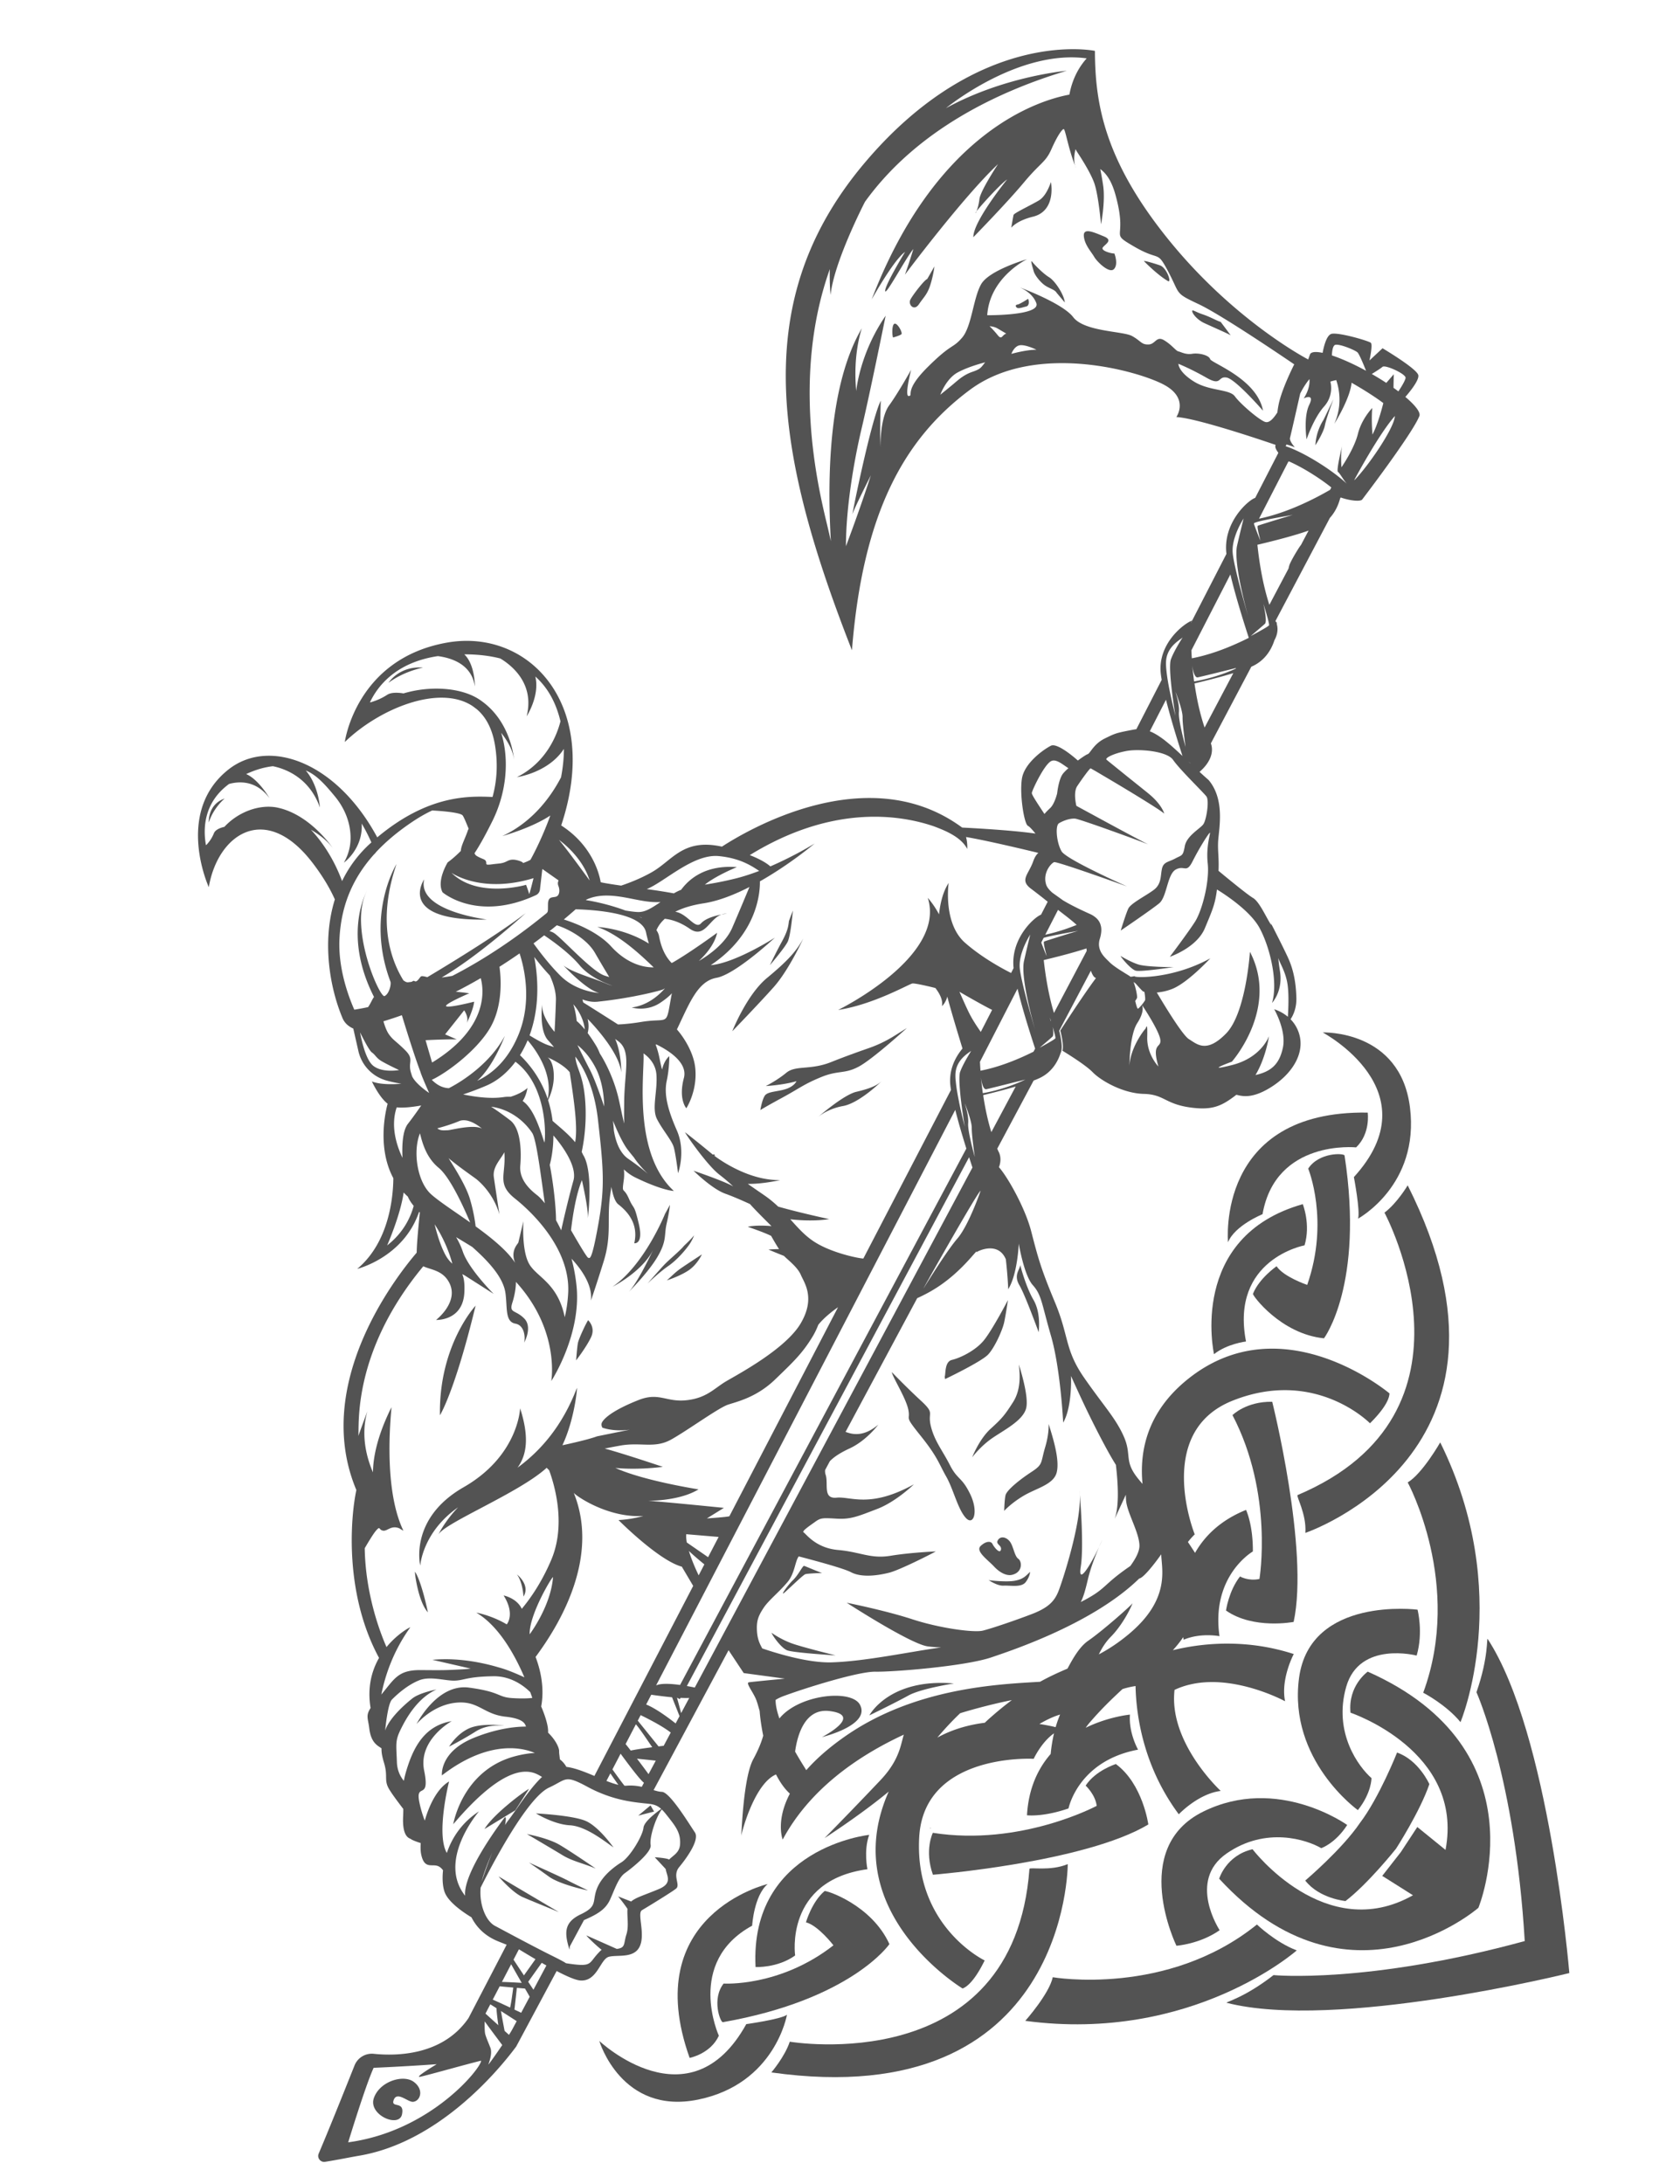 <svg width="773" height="1005" viewBox="0 0 773 1005" fill="none" xmlns="http://www.w3.org/2000/svg"><path d="M617.624 204.842c.039-.166.076-.335.122-.494 0 0-.046.181-.122.494ZM608.966 193.209s-3.418 4.837-3.721 11.654c0 0 3.738-5.78 4.37-9.149.634-3.368 3.95-12.066 3.95-12.066l-4.599 9.561ZM533.684 122.08c-3.205-1.075-7.882-2.442-7.248-1.834.634.608 6.198 6.281 10.93 9.064 1.917 1.127-.478-6.155-3.682-7.23ZM553.42 144.654c-3.574-1.193-5.044-2.554-4.845-1.34.2 1.214 2.408 3.878 5.502 5.328 3.094 1.45 11.724 5.193 12.156 5.656.433.463-4.58-6.192-4.58-6.192-1.675-.436-4.658-2.26-8.233-3.452ZM507.493 113.748c1.396-1.654 4.693-3.266.306-5.037s-9.409-4.15-9.1-.104c.309 4.045 3.444 7.268 4.743 9.547 1.3 2.279 7.037 7.924 9.151 5.617 2.113-2.307.15-7.148.15-7.148-.946.156-6.646-1.22-5.25-2.875ZM449.338 97.193c-.315.41-.489.674-.478.74.031.192.225-.104.478-.74ZM494.671 76.269c.206.696.411 1.056.411 1.056-.143-.352-.275-.703-.411-1.056ZM477.961 92.253c-3.895 2.302-11.393 5.793-11.607 6.659-.214.866-1.052 5.872-1.052 5.872s2.432-3.25 10.024-5.093c7.591-1.843 9.224-9.234 8.255-15.842-.06-.419-1.724 6.1-5.62 8.404ZM418.916 137.803c-1.224 2.302 1.63 5.572 3.919 2.168 2.289-3.405 3.735-4.355 5.159-8.685 1.424-4.331 1.953-8.692 1.953-8.692l-3.319 5.8c-1.2.287-6.488 7.108-7.712 9.409ZM411.665 148.932c-1.386.228-1.224 5.544-.735 6.354 0 0 3.238-.888 3.846-1.523.608-.634-1.724-5.059-3.111-4.831ZM467.78 141.476c.749.767 2.919-.124 4.378-.453s1.391-2.366.904-3.533c0 0-3.675 2.386-4.711 2.587-1.035.202-1.32.633-.571 1.399ZM482.671 127.539c-2.87-1.753-6.748-5.835-7.756-7.093s.283 2.803.728 4.421c.444 1.618 2.72 4.627 4.854 6.235 2.135 1.608 4.791 2.061 5.67 3.608l3.761 4.455c-.277-3.449-4.386-9.872-7.257-11.626ZM178.773 314.151c7.218-5.374 15.859-6.974 15.859-6.974-11.004-.86-15.859 6.974-15.859 6.974ZM96.068 378.428c2.22-6.896 7.308-11.01 7.308-11.01-7.94 2.755-7.308 11.01-7.308 11.01ZM223.865 423.105c1.137-.022-32.171-3.586-28.69-18.506 0 0-13.209 19.289 28.69 18.506ZM271.646 621.043c.118-.019-.043-.074-.44-.159.201.117.352.174.44.159ZM334.423 420.399a6.442 6.442 0 0 0-2.447.382c1.441-.274 2.447-.382 2.447-.382ZM202.427 651.194s6.817-10.739 16.401-50.425c0 0-16.948 18.104-16.401 50.425ZM190.994 723.24c-.38-.591 1.314 13.674 5.892 18.619 0 0-2.781-13.788-5.892-18.619ZM240.863 734.621c3.306-5.352-3.015-10.189-3.015-10.189 2.738 3.645 3.015 10.189 3.015 10.189ZM244.742 872.455l-15.363-9.096s6.346 7.473 11.19 9.562c.902.387 2.009.86 3.223 1.367a968.81 968.81 0 0 0 5.543 2.286c3.834 1.589 7.305 3.005 7.827 3.232l-7.267-4.303-5.153-3.048ZM300.951 833.538l-1.626-2.849-5.648 4.712 7.274-1.863ZM231.931 793.967s-10.281-1.335-16.084 1.282c-5.802 2.617-9.212 8.402-9.212 8.402s6.246-3.165 12.133-6.894c5.885-3.729 12.47-2.676 13.163-2.79ZM243.408 823.124c-.925.152-16.296 11.349-20.47 18.447l14.163-8.623 6.307-9.824ZM300.507 575.12c-1.65 3.477-7.31 15.169-11.165 19.276 1.833-1.847 9.43-9.651 13.235-16.201 4.35-7.48 2.911-9.732 4.153-15.165 1.243-5.432 1.54-8.667 1.54-8.667l-2.281 4.163s-9.428 23.511-24.157 33.539c0 0 13.599-6.808 18.675-16.945ZM297.914 590.6s5.379-5.19 9.538-8.055c4.159-2.866 7.923-7.403 9.565-9.692 1.642-2.289 2.707-5.194 2.05-4.137-.657 1.057-4.355 4.516-4.355 4.516-1.571 2.04-6.849 6.352-9.101 8.741-2.253 2.388-7.697 8.627-7.697 8.627ZM306.789 589.14s5.615-1.755 9.806-4.464c4.191-2.708 6.357-7.495 6.357-7.495s-7.186 4.664-9.848 6.526c-2.661 1.862-4.978 4.381-6.315 5.433ZM271.901 615.4c2.305-4.752-1.309-7.955-1.309-7.955-1.314 2.115-4.293 8.542-4.681 10.505-.39 1.963-.825 7.971-.825 7.971s4.511-5.769 6.815-10.521ZM361.789 493.608c-4.39 3.621-9.441 6.112-9.441 6.112s7.998-.452 14.114-2.246c0 0-.825 2.197-4.642 3.538-3.816 1.341-8.603 1.111-9.93 3.144-1.327 2.033-2.035 6.601-2.035 6.601s2.04-1.325 10.065-5.683c8.024-4.358 9.863-6.173 17.869-9.465 8.006-3.293 10.705-1.319 17.257-4.793 6.551-3.475 22.237-17.809 22.237-17.809l-5.799 3.626a58.423 58.423 0 0 1-11.861 5.672c-4.68 1.621-11.354 4.029-17.082 6.33-9.765 3.926-16.361 1.353-20.752 4.973ZM376.476 513.908c1.008-.844 4.947-3.836 11.454-5.013 7.609-1.375 17.814-11.499 17.814-11.499-2.255 2.166-5.821 3.58-11.765 4.976-5.42 1.274-15.731 10.009-17.503 11.536ZM376.476 513.909a7.185 7.185 0 0 0-.267.231l.267-.231ZM257.453 848.829l-.333-.187c-5.404-3.036-14.668-4.751-14.668-4.751s7.729 4.531 13.103 7.753c1.241.734 2.361 1.407 3.225 1.941.64.389 1.294.746 1.943 1.073 4.059 2.037 8.402 2.977 13.395 5.111-.376-.261-6.602-4.554-11.907-7.969a140.6 140.6 0 0 0-4.758-2.971ZM269.489 837.847c-.009.001-.01-.008-.021-.007-1.467-.636-3.561-1.159-5.904-1.601-7.309-1.371-16.965-1.85-16.965-1.85s7.885 4.869 15.111 5.425c.155.015.318.029.471.033 1.812.096 3.688.583 5.565 1.314 4.978 1.925 9.886 5.558 13.181 7.922.48.345.938.673 1.348.959 0 0-.394-.56-1.086-1.456-2.135-2.788-7.116-8.769-11.7-10.739ZM261.189 865.218c-.784-.416-2.592-1.279-4.757-2.294-1.693-.782-3.612-1.656-5.436-2.496a2715.292 2715.292 0 0 0-7.643-3.454c.25.17 3.501 2.39 6.923 4.844.776.549 1.554 1.107 2.311 1.658.746.543 1.681 1.076 2.733 1.579 4.593 2.221 11.434 3.991 14.598 4.641.23.043.439.089.626.119-.056-.031-.252-.12-.548-.263-1.665-.797-6.54-3.133-8.807-4.334Z" fill="#535353"/><path d="M652.601 172.669c-.484-2.944-16.469-12.428-16.469-12.428l-6.018 5.627s1.642-7.292.613-8.153c-1.029-.86-14.194-4.751-17.891-4.142-2.275.374-3.597 5.152-4.277 8.784-3.054-.642-5.129-.501-5.744.573 0 0-.044.141-.145.396-.143.405-.406 1.126-.747 2.069 0 0-33.447-17.284-63.792-54.549-30.356-37.272-34.239-63.706-34.339-87.433 0 0-52.652-11.156-105.464 50.958-49.671 58.42-44.044 122.972-12.598 208.363l.001.009.085.224a794.616 794.616 0 0 0 6.182 16.23c2.51-31.693 8.529-56.036 17.699-75.26 9.168-19.233 21.471-33.335 36.549-44.545 30.147-22.41 78.005-8.567 89.507-2.266 11.5 6.292 5.502 14.768 5.502 14.768 10.056.472 45.715 12.822 45.715 12.822-.47.736.009 2.021 1.228 3.633l-.83 1.625-9.827 19.113c-3.069.944-15.007 11.294-13.235 25.769l-15.774 30.68-.527 1.031c.021-.451.527-1.031.527-1.031-3.08.937-16.167 10.274-14.394 24.749.102.794.222 1.642.378 2.532l-11.667 22.717c-.357.03-.712.079-1.072.148-.898.167-1.703.318-2.415.454-3.826.754-5.451 1.136-7.379 1.94-1.035.437-2.166.986-3.78 1.786-5.128 2.571-6.547 6.82-7.796 7.169-.52.143-2.364 1.343-4.455 2.899l-.009.001c-1.163-1.039-9.438-8.31-12.414-6.799-3.205 1.624-12.174 7.87-13.324 15.138-1.151 7.267 1.033 20.826 2.752 21.707.833.425 2.187 1.986 3.489 3.575-12.119-1.764-33.729-2.766-33.729-2.766a75.56 75.56 0 0 0-2.493-1.755.363.363 0 0 0-.074-.046c-.001-.009-.011-.007-.021-.015-42.544-28.56-95.844 2.717-107.96 10.587-17.937-3.954-22.759 6.389-32.29 11.774-5.035 2.851-10.226 4.869-14.077 6.161-7.512-1.072-9.404-1.552-9.404-1.552-.377-2.18-1.404-6.447-4.101-11.297-2.698-4.86-7.048-10.306-14.081-14.844 18.566-55.56-14.87-90.742-52.483-84.131-41.988 7.388-47.083 45.745-47.083 45.745 15.883-15.359 43.272-26.535 58.584-16.673.097.069.936.647 2.217 1.647 4.086 3.497 7.048 8.857 8.303 16.482 1.489 9.046.758 17.008-1.132 23.834-10.74-.454-29.482-1.128-53.042 18.586-18.767-34.849-49.869-45.88-68.42-31.255-24.934 19.653-9.096 54.154-9.096 54.154 4.165-24.419 26.123-39.443 47.77-11.144 4.777 6.244 8.039 11.86 10.236 16.802-6.078 19.526-2.26 40.752 3.454 54.426.645 1.659 2.034 3.662 5.028 4.991l2.36 10.391A18.222 18.222 0 0 0 177.9 497.19l.1.031c3.527.965 6.655 1.423 6.656 1.432-4.586.364-7.904.195-10.298-.203 0 0-.009.001-.02-.006-1.352-.217-2.414-.528-3.24-.85 1.624 3.319 4.238 7.897 7.26 10.262-1.828 6.682-4.067 21.827 2.623 34.244-.064 8.309-1.779 29.359-16.616 41.741 0 0 21.236-5.212 28.435-26.154l.375.082c-.481 5.306-1.346 13.147-1.45 18.602-10.014 11.722-48.074 60.875-27.767 109.198l.011.008c-2.79 13.185-5.498 47.848 10.437 77.258-3.326 5.814-5.481 13.466-3.894 23.049-2.319 3.587-1.169 4.724-.601 9.391.807 6.697 3.865 7.892 5.631 9.175-.061 2.004.328 3.905 1.195 6.795 1.733 5.773.084 7.466 1.827 11.099.917 1.919 4.204 6.358 6.995 9.981a58.553 58.553 0 0 1-.077 3.476c-.481 10.057 3.245 9.978 3.674 10.442.312.33 2.486 1.193 4.426 1.79-.131 2.044-.07 3.808.192 5.11 1.439 7.06 4.895 4.355 7.749 5.468.939.371 1.71 1.112 2.322 1.936-.488 4.507-.016 8.302.912 10.467 1.864 4.368 8.178 8.766 12.17 11.171 2.608 5.123 6.685 8.735 11.999 10.941 1.126.464 2.565 1.038 4.196 1.675l-17.563 33.78c-11.8 17.215-33.064 17.5-43.592 16.419a8.573 8.573 0 0 0-8.847 5.367c-9.412 23.662-14.187 35.161-16.481 40.527-.855 1.992.804 4.132 2.944 3.799 5.357-.834 12.864-2.346 15.334-2.753 36.343-5.982 63.727-38.345 72.597-50.289l18.607-34.743c4.685 2.444 8.682 4.18 10.865 4.346 7.824.591 9.167-9.799 13.127-10.89 3.954-1.07 11.609.923 14.26-4.817 2.653-5.732-1.333-15.225.995-16.62 3.856-2.304 15.181-9.243 15.946-10.161 1.59-1.931-1.961-5.887 1.224-9.721 3.184-3.835 9.557-12.525 7.168-15.966-2.38-3.453-11.427-18.486-15.15-18.617-1.131-.033-2.397-.359-3.822-.792l34.494-64.384 6.971 10.529 18.937 2.559s-14.962 1.423-16.578 1.689c-1.616.266 2.198 4.723 3.516 8.379.612 1.692 1.017 3.4 1.452 4.769.161 2.368.65 6.552 1.649 11.405-.896 3.19-2.353 6.74-4.587 10.847-4.416 8.12-5.302 32.115-5.511 35.192.513-2.908 6.343-24.11 15.982-28.196 1.738 3.425 3.839 6.513 6.377 8.833-6.66 12.686-3.306 21.121-3.306 21.121 12.215-22.75 33.795-38.093 55.73-48.266-.587 1.88-1.029 4.119-1.889 6.721-1.31 3.917-3.593 8.652-8.825 14.188-1.528 1.615-3.047 3.22-4.545 4.783a1991.69 1991.69 0 0 1-21.215 21.913s8.162-5.236 17.593-12.159c3.927-2.878 8.07-6.046 11.941-9.251l-.004.008a65.328 65.328 0 0 0-1.848 4.494 71.56 71.56 0 0 0-1.528 4.601c-14.804 50.024 37.379 81.507 37.379 81.507.565-.298 4.483-1.352 10.14-12.913 0 0-32.402-15.552-30.118-56.684.854-15.297 9.129-24.14 18.883-29.241 6.854-3.592 14.431-5.329 20.67-6.169 7.539-1 13.125-.675 13.125-.675s3.516-7.657 9.363-11.743a63.524 63.524 0 0 0-.818 3.983l.001.009a73.665 73.665 0 0 0-.731 5.519c-5.817 6.683-10.187 15.791-10.901 28.197 0 0 7.311.939 19.111-3.146 0 0 4.329-21.871 32.002-27.039 0 0-4.384-7.662-3.733-16.121 0 0-9.723.864-20.369 6.045a32.64 32.64 0 0 1 1.966-2.539c.817-.946 1.615-1.84 2.396-2.713 4.374-4.841 8.389-8.669 12.569-12.543 1.898-.623 3.926-1.081 6.014-1.4.025 1.175.069 2.419.144 3.746.808 13.716 4.778 35.131 19.753 55.259 0 0 8.88-9.44 19.294-10.745 0 0-22.849-21.064-21.412-44.597a28.5 28.5 0 0 1 .159-1.894 35.374 35.374 0 0 1 6.829-2.396c6.566-1.614 13.39-1.439 19.637-.447 1.16.183 2.299.395 3.413.63 11.892 2.481 20.982 7.443 20.982 7.443-2.104-10.293 3.994-21.721 3.994-21.721-10.393-3.368-20.34-4.684-29.358-4.783l-.001-.009a105.995 105.995 0 0 0-26.276 3.026 52.612 52.612 0 0 0 3.5-4.207c.437-.587.862-1.191 1.25-1.789.154.757.25 1.171.25 1.171.259-.11.518-.219.787-.321a25.799 25.799 0 0 1 4.999-1.328c3.288-.542 6.307-.457 8.291-.287 1.48.128 2.387.303 2.387.303-.379-2.646-.552-5.146-.538-7.495-.007-.39-.003-.772.012-1.146.087-3.354.531-6.393 1.224-9.14 3.744-14.926 14.655-21.196 14.655-21.196.09-12.492-3.146-19.114-3.146-19.114-11.727 4.735-19.008 11.962-23.456 19.773-.401-.64-.81-1.269-1.217-1.889a289.952 289.952 0 0 0-2.064-3.121c1.705-2.166 3.136-3.516 3.136-3.516s-18.958-46.907 17.292-61.463c38.235-15.352 63.346 10.362 63.346 10.362 9.14-9.07 8.882-13.117 8.983-13.748 0 0-49.403-41.759-93.058-6.356-18.101 14.679-22.1 32.344-20.586 47.997a97.836 97.836 0 0 1-2.114-2.529c-6.565-8.182-2.708-10.715-6.492-19.269-3.781-8.545-9.193-14.008-18.219-27.003-9.028-13.004-6.932-19.044-13.403-34.596-6.472-15.562-7.706-20.1-10.998-32.856-2.728-10.607-10.759-24.911-14.841-29.485 1.14-2.926.642-5.2.191-6.375-.208-.567-.412-.877-.412-.877l-.55-1.255.094-.187 16.581-31.051.05-.104a39.093 39.093 0 0 0 2.18-.893c.09-.034.169-.076.24-.106 5.765-2.59 8.667-7.446 10.036-11.764.141-.243.244-.546.313-.881.029-.11.045-.246.064-.364l.456.278c-.159-.098-.309-.197-.458-.287.37-2.217-.268-5.804-1.059-8.927l14.581-27.612c.539 1.533 1.157 2.681 1.829 3.114.14.091.31.197.49.31-5.64 7.463-16.38 24.103-16.38 24.103.839 3.296 1.515 7.115.997 9.299 3.745 2.293 11.033 6.931 13.861 9.852 3.862 3.991 14.069 9.79 23.549 10.004 9.472.234 9.665 4.648 21.512 6.265 10.235 1.387 14.434-.744 21.091-5.856 2.523.605 6.848 1.906 15.035-2.952 10.377-6.153 16.569-15.882 13.865-25.005a16.24 16.24 0 0 0-3.969-6.787c1.237-1.873 2.777-5.151 2.673-9.722-.172-7.537-1.485-13.368-3.725-18.342-1.485-3.285-4.49-9.258-6.365-12.937a6.337 6.337 0 0 0-.439-.872c-.729-1.416-1.195-2.331-1.195-2.331l.19.923c-2.352-3.515-5.405-10.758-8.437-12.549-2.611-1.545-11.965-9.229-15.844-12.454.249-6.137-.376-8.657-.208-13.083.203-5.547 3.438-18.986-4.068-28.368-.514-.631-.031-.014-4.461-4.093 1.083-.951 1.98-1.88 2.701-2.772 3.868-4.786 3.134-8.662 2.505-10.343l18.615-35.269c3.046-1.312 5.345-3.226 7.052-5.377 1.715-2.152 2.848-4.542 3.574-6.798 1.763-3.2 1.553-5.808 1.116-7.358a6.298 6.298 0 0 0-.137-1.065s-.068.05-.197.138c-.169-.392-.297-.59-.297-.59l25.045-47.441c2.486-2.747 3.917-5.987 4.681-8.879l.036-.073.233-.439c4.175 1.488 9.225 2.03 9.961.879l.015-.022c.691-.905 22.795-29.928 26.165-38.143.918-1.61-1.619-4.97-6.371-8.977 1.691-1.929 6.368-7.535 5.969-9.959ZM536.497 321.954c1.462 5.865 3.363 12.373 5.178 18.246.849 2.722 1.667 5.316 2.413 7.645a182.985 182.985 0 0 0-4.54-4.166 62.729 62.729 0 0 0-3.068-2.586c-.023-.025-.058-.066-.1-.088a38.974 38.974 0 0 0-3.804-2.713c-1.19-.739-2.361-1.357-3.533-1.813l7.454-14.525Zm-61.739 42.94c.087-1.207 5.677-13.087 8.895-14.695 2.291-1.15 5.242 1.541 7.939 3.263-1.265 1.124-2.296 2.161-2.797 2.94-1.778 2.764-2.382 8.653-2.382 8.653s-1.119 4.678-3.071 6.611c-.715.7-1.785 1.677-2.782 2.862-2.738-4.176-5.616-8.443-5.792-9.511-.007-.047-.013-.084-.01-.123Zm-144.039 29.014c10.003.957 15.357 4.684 18.608 6.819-3.688 1.409-7.507 2.667-11.258 3.58-5.907 1.44-10.267 2.186-13.753 2.741 5.228-4.228 14.718-8.061 14.718-8.061-15.387-1.216-22.704 6.428-25.634 10.421a22.759 22.759 0 0 0-3.344 1.647c-2.814-.519-6.924-1.207-12.467-1.964 8.244-3.351 21.383-16.312 33.13-15.183Zm-20.665 48.665c-.33.198-.666.358-1 .528-1.982-2.011-4.548-5.548-5.809-12.342-.176-.954-.605-1.875-1.2-2.769.707-1.672 1.905-3.491 3.84-5.24 2.514.263 6.661 1.231 11.519 4.61 6.786 4.711 8.906-4.547 14.572-6.577-2.804.528-7.292 1.715-9.406 4.057-2.701 3.001-6.287-4.526-11.875-5.324 3.213-1.635 7.457-3.03 13.087-3.89 6.809-1.054 14.134-3.958 21.049-7.5a1310.312 1310.312 0 0 1-7.912 18.75c-3.041 7.025-10.384 12.374-15.377 15.304 1.095-1.058 2.099-2.082 2.918-3.018 4.785-5.471 5.447-9.682 5.47-9.943-.365.27-11.567 8.486-19.876 13.354Zm-71.535 129.062c.079.483-3.913 3.582-1.5 9.433-3.615-5.615-10.794-11.445-18.169-16.784-.367-3.097-1.09-7.376-2.589-12.481-1.655-5.651-6.054-12.845-9.878-18.922 3.85 3.335 10.581 8.008 12.537 9.46 2.023 1.508 8.271 7.243 10.874 16.45-.918-6.04-2.05-13.552-2.567-17.102-.679-4.762 3.08-8.119 4.829-11.517.847 10.421-3.664 14.483 4.835 21.259 10.104 8.067 25.53 24.531 24.54 43.438-.226 4.302-.81 8.004-1.573 11.191-3.359-16.121-13.192-18.424-16.552-24.815-3.285-6.223-2.521-18.673-2.485-19.328l-2.302 9.718Zm-40.137-22.107c-6.454-5.768-8.508-19.815-5.146-28.076 1.125 4.632 2.987 11.251 8.594 15.871 5.088 4.199 11.059 17 14.501 25.162-7.21-5.09-14.234-9.629-17.949-12.957Zm9.728 31.92c-1.089-.994-2.231-2.256-3.287-4.266-2.236-4.25-3.842-9.718-4.845-13.846 3.843 5.788 6.737 12.647 8.132 18.112Zm-21.578-98.118c-4.263-4.278-5.489-4.544-7.5-7.313-1.208-1.662-2.088-4.283-2.608-6.106 2.537-.76 5.37-1.685 8.478-2.797 1.039 3.415 5.622 18.392 8.525 26.003 0 0-.009.002-.02-.006l.022.015c.47 1.812 4.032 9.773 4.032 9.773s-6.364-4.18-7.912-7.846c-.079-.302-.171-.63-.295-.982l-.005-.028c-1.852-5.399 1.565-6.429-2.717-10.713Zm18.27-7.405s6.373-7.994 8.777-11.061c0 0 2.276 3.222 1.191 5.9.668-1.389 3.133-6.755 3.384-9.868 0 0-11.45 2.944-12.827 2.112-1.386-.831 10.588-5.979 10.588-5.979s-3.235-.469-6.203-.705a237.316 237.316 0 0 0 11.476-6.258c1.312 4.668 4.17 22.608-22.378 38.836 0 0-1.385-4.704-3-10.286 3.813-.189 10.521-.472 14.335-.366l-5.343-2.325Zm6.877 12.28c4.972-4.1 9.974-9.121 13.245-14.286 6.773-10.664 5.549-24.475 4.894-29.09a276.031 276.031 0 0 0 9.252-6.149c2.1 6.437 5.889 21.925-.55 37.513-4.928 11.906-12.222 17.953-18.979 21.125 7.404-6.484 12.546-20.161 12.757-20.73-6.404 12.148-18.76 20.536-25.767 24.102-3.552-.14-6.051-2.047-7.862-3.838 3.116-1.409 8.045-4.558 13.01-8.647Zm34.147-47.89c1.965 2.605 4.394 5.601 7.142 8.498 1.474 3.162 2.929 7.425 2.824 11.363-.214 7.391-.633 14.585-.633 14.585s-6.048-6.664-5.708-12.596c0 0-1.506 11.828 2.712 16.476a97.071 97.071 0 0 1 2.73 3.137 61.528 61.528 0 0 0-2.34-.769c-2.531-.775-6.451-3.087-8.895-4.603 3.551-9.723 4.8-21.957 2.168-36.091Zm51.426-11.307c.368 1.771.814 3.5 1.297 5.157-11.489-7.21-23.722-7.638-23.722-7.638 10.396 3.526 20.859 13.718 25.942 18.576-6.541.075-13.582-3.058-19.495-9.545-6.104-6.712-16.16-10.666-21.841-12.488a327.817 327.817 0 0 0 5.449-4.684c8.91.231 30.531 1.709 32.37 10.622Zm-3.132-7.26c.54.207.92.374 1.072.482.054.039.123.113.194.197-.409-.228-.837-.453-1.266-.679Zm-20.354 16.706a645.943 645.943 0 0 0 6.557 11.093 30.367 30.367 0 0 1-2.363-.737c-6.058-2.208-19.741-17.527-23.169-19.577a6.05 6.05 0 0 0-1.968-.773c1.122-.89 2.252-1.792 3.379-2.712 4.599 1.399 13.649 5.9 17.564 12.706Zm-7.079 5.677c4.23 5.066 11.11 8.035 15.148 9.441-.132-.046-.28-.078-.41-.114a20.91 20.91 0 0 1-2.298-.805c-6.311-2.7-15.953-5.234-19.886-8.441 3.173 3.341 11.323 11.473 16.453 12.679-.616-.032-10.602-.716-17.828-7.931-5.178-5.148-9.942-11.489-12.38-14.885a276.27 276.27 0 0 0 4.903-3.707c3.334 2.227 11.405 7.91 16.298 13.763Zm-2.919 17.966c.311.321 4.539 4.853 5.319 11.564-1.55-1.881-2.807-3.086-3.749-3.885-.448-4.515-1.476-7.398-1.57-7.679Zm-11.592 44.092c.988-2.052 2.761-6.465 2.634-11.471-.168-6.869-2.887-8.206-2.887-8.206s7.055 2.874 10.221 6.865c1.975 13.097 3.773 25.298 2.49 32.167-3.285-3.962-7.547-7.257-10.389-9.804a51.372 51.372 0 0 0-2.069-9.551Zm-17.447 9.272c-2.664-2.041-5.951-4.448-8.765-6.246 7.544.972 14.53 5.517 18.897 12.048 1.965 2.958 3.987 19.644 5.816 32.383-1.42-1.789-2.68-3.07-3.607-3.776-4.334-3.321-8.19-7.8-7.68-13.569.516-5.79.454-16.941-4.661-20.84Zm5.748-8.892c1.702-2.407 2.215-5.955 2.215-5.955-2.269 1.976-5.227 3.246-7.796 4.04a16.13 16.13 0 0 0-3.303.162c-6.128.904-13.552-.211-18.5-1.237 3.67-1.234 7.317-2.607 10.738-4.077 4.848-2.076 9.488-5.816 13.343-10.972 15.939 11.991 13.642 38.259 13.269 37.089-3.034-9.621-5.742-16.044-9.966-19.05Zm-1.227-21.071a47.704 47.704 0 0 0 3.519-6.846c2.941 3.379 11.915 14.894 9.243 27.001-2.223-6.722-6.142-13.727-12.762-20.155Zm-28.037 30.362c4.555-1.942 10.588 3.475 10.588 3.475-3.752-2.225-14.309.696-15.852.711-1.533.014-3.389.329-4.725-.892 0 0 5.423-1.36 9.989-3.294Zm44.639 45.634c-.092-6.701-1.215-16.771-2.891-25.5.495-1.865 1.659-6.903 1.674-13.535 2.621 3.002 11.235 13.604 9.195 20.799-1.669 5.855-4.245 16.515-5.617 22.846a74.272 74.272 0 0 0-2.361-4.61Zm11.896-18.481c1.445 6.517 2.952 14.282 2.732 17.523.138-.9 2.639-21.927-2.278-29.312a12.684 12.684 0 0 0-.55-1.197c1.001-4.639 2.407-13.484 1.585-23.871-.962-12.1-4.068-14.336-4.513-19.995 3.302 4.293 8.648 13.419 10.421 29.115 2.635 23.31 3.195 31.059.101 48.31-3.095 17.242-3.902 15.238-4.637 15.12-.656-.102-6.654-10.523-7.873-12.65.896-7.713 2.433-16.751 5.012-23.043Zm3.566-51.012c-1.623-3.081-3.725-7.333-5.62-11.132 2.234 1.75 5.623 5.065 8.464 10.674 3.022 5.96 3.762 13.003 3.838 17.579-2.11-6.149-4.653-13.257-6.682-17.121Zm-.921-16.666c.432-1.607.651-3.808-.023-6.512 0 0 14.588 14.56 15.482 24.687 0 0 .202-8.685-2.805-15.479.383.3.794.595 1.227.905 6.375 4.541 3.064 13.862 2.922 28.128-.039 3.822-.079 7.053.028 9.906-.728-2.684-1.359-5.881-2.419-10.696-2.771-12.546-8.745-21.426-8.745-21.426l.01.056c-.561-1.435-1.162-2.709-1.817-3.794-1.415-2.333-2.7-4.23-3.86-5.775Zm11.655 40.322c.486 1.217 3.753 9.36 6.69 13.236a121.492 121.492 0 0 0 2.905 3.624c.867 1.326 1.909 2.672 3.157 4.107a51.272 51.272 0 0 0 3.355 3.521c-1.381-1.203-4.475-3.775-9.08-6.948-4.271-2.94-5.94-8.79-6.608-12.963-.104-1.328-.237-2.89-.419-4.577Zm2.297-44.288a1957.828 1957.828 0 0 0-15.985-10.123c-.128-.484-.261-.949-.381-1.387 2.327.867 4.675 1.281 6.983 1.045 16.104-1.669 29.203-5.198 30.058-5.625.255-.128.587-.316.951-.539-3.283 3.756-8.445 7.925-15.297 8.833 0 0 6.681 2.106 13.105-2.157 2.606-1.726 4.221-3.156 5.374-4.385a67.332 67.332 0 0 0-.472 2.405c-2.34 13.197-.945 8.693-13.66 10.786-4.616.76-8.117 1.05-10.676 1.147Zm13.663-56.547c2.141.258 4.115.315 5.906.239-4.286 2.881-7.12 4.673-10.34 4.583-1.62-.048-3.769-.352-5.83-.7-6.274-2.363-13.185-4.011-18.169-4.793.091-.082.183-.164.265-.244 9.15-4.158 19.748-.103 28.168.915Zm-26.701-9.676s-10.37-14.319-14.114-18.692c0 0 10.641 7.33 14.114 18.692Zm-44.749-27.357c6.482-13.067 7.917-28.166 4.038-40.606 2.988 3.782 5.432 8.082 5.928 12.427 0 0-1.142-17.193-14.925-27.039a22.4 22.4 0 0 0-2.075-1.366c-.002-.009-.011-.008-.011-.008-8.484-4.947-22.045-5.672-33.846-2.146-2.765-.451-5.767-.491-7.49.632-2.587 1.666-4.749 2.556-7.117 3.299-.28.094-.574.161-.853.207 3.449-7.331 11.798-18.388 31.284-21.3 6.996.948 15.601 4.139 17.005 14 0 0 .138-10.058-4.871-14.814 6.228-.004 11.747.661 16.599 1.914 5.636 3.412 15.809 11.84 12.087 26.609 0 0 6.144-9.387 4.006-18.317 5.801 5.16 9.556 12.154 11.569 20.618-1.611 6.266-6.442 18.871-20.049 25.689 0 0 14.443-1.967 21.621-13.012.013 4.31-.482 8.722-1.303 13.064-4.323 8.333-12.688 20.394-27.028 27.048.877-.24 13.534-3.783 22.092-9.456-4.245 11.765-9.127 20.352-9.127 20.352-.165.161-1.423.807-3.413 1.525-.086-.291-.56-.623-1.731-1.012-3.999-1.288-5.044.01-6.715.638-1.679.639-2.406.511-5.898.971-3.483.459-2.296-.214-2.708-1.329-.433-1.121-1.473-.95-4.081-2.419-.661-.368-1.027-.851-1.209-1.375 1.822-2.723 4.489-7.273 8.221-14.794Zm18.928 26.266s-1.922 7.795-2.008 7.275c-.086-.52-1.409-4.214-1.409-4.214s-22.225 6.502-34.358-5.543c.724.51 14.358 9.627 37.775 2.482Zm-102.43-22.289c3.879 2.242 7.632 5.106 10.14 8.576-1.072-1.589-10.243-14.531-23.772-18.314-.209-.051-.419-.112-.619-.165-.229-.058-.456-.106-.684-.155a10.513 10.513 0 0 0-.714-.168c-8.276-1.538-17.897 2.135-24.157 8.908-2.133.484-4.204 1.407-4.813 2.919-.91 2.239-1.94 3.687-3.189 5.085-.144.167-.313.3-.482.432-1.336-7.363-1.196-19.492 10.635-28.174 5.224-1.413 12.668-1.389 18.585 6.508-.556-.948-5.28-8.727-10.72-11.056 4.235-1.975 8.343-3.157 12.283-3.615 5.566 1.126 16.746 5.123 21.639 18.97 0 0-.539-9.994-6.487-16.98 4.997 1.963 9.203 6.822 13.434 11.954 3.492 4.233 5.956 9.294 6.82 14.713.756 4.712.485 10.137-2.735 15.723 0 0 8.861-6.266 8.206-18.007a85.988 85.988 0 0 1 4.457 8.701 56.525 56.525 0 0 0-13.49 17.789c-3.261-8.86-8.266-17.184-14.337-23.644Zm13.15 50.044c.7-13.594 5.018-26.716 16.203-39.031l.015.093.621-.808c4.573-4.903 10.254-9.682 17.239-14.304 3.063-2.021 5.92-3.617 8.57-4.845.057 0 12.816.609 14.04 2.306.644.896 1.748 3.719 2.75 6.101a4.634 4.634 0 0 0-.409.878c-1.285 3.779-3.099 6.959-3.205 9.332-3.425 3.474-6.033 5.248-6.033 5.248s-5.255 8.468-2.355 13.8c0 0 15.962 13.809 42.975 1.273 1.01-.471 1.697-1.453 1.829-2.562l1.067-9.228c.028-.062.057-.115.083-.186l7.412 5.21c-.371.881-.434 1.655-.077 2.55.806 1.995.505 4.458-1.085 4.939-1.581.479-3.652-.22-3.707 3.443-.056 3.31.142 3.468-.861 4.33-.405.324-.826.66-1.229.994a678.79 678.79 0 0 0-2.572 2.054c-10.265 8.11-23.844 17.643-39.349 25.623-1.741.315-3.453.578-4.906.731 16.92-9.806 38.001-28.997 38.655-29.601-13.355 10.317-39.039 25.763-45.26 29.467-1.3-.368-2.465-.605-2.874-.366-.547.328-1.801 2.795-2.835 2.25-1.043-.543-.788.254-2.08.343-1.291.098-1.467.48-3.204-.742-5.939-9.601-12.156-27.313-3.18-53.517-.378.606-14.289 23.596-2.78 54.107.413 1.115-.517 5.551-2.717 6.619-2.188 1.076-16.831-31.838-8.074-48.476-.971 1.753-10.901 21.169 3.219 48.884.002.01.002.01-.007.011-.99 1.346-1.279 2.548-2.715 4.663-2.102.442-4.22.848-6.35 1.179-2.863-6.502-7.516-19.291-6.814-32.762Zm15.295 58.382c-3.878-3.397-5.818-15.183-5.818-15.183s3.971 8.246 5.443 9.254c1.472.998 1.774 2.14 3.666 3.489 1.882 1.35 8.828 4.604 8.828 4.604-1.04.171-8.221 1.229-12.119-2.164Zm6.626 82.846s6.104-13.797 7.602-24.346c.602.645 1.23 1.276 1.912 1.879.633 1.47 1.554 2.892 2.707 4.277-1.279 4.751-4.432 12.138-12.221 18.19Zm7.055-40.301c-2.849-6.009-5.516-14.794-2.649-23.222 2.701.3 6.653-.036 11.276-.864-1.413 2.074-3.74 5.385-6.118 8.438-2.253 2.89-2.803 8.818-2.509 15.648Zm3.602 216.027c.186-.26-5.709 2.695-10.943 9.089-2.696-6.119-9.67-23.916-10.024-45.484 1.5-2.593 4.06-6.859 5.36-8.294 1.913-2.109.93-.144 3.125.21 1.912.315 3.718-2.682 7.518-1.037 1.093.727 1.794 1.05 1.794 1.05-10.078-20.892-5.147-57.524-5.531-56.727-6.072 12.256-8.357 22.077-8.486 29.872-2.694-6.224-5.797-16.789-2.572-28.032-.193.509-3.224 8.639-4.136 11.327.459-5.151-2.799-38.737 29.88-78.105 3.461 1.672 8.984 1.784 11.968 7.627 4.556 8.904-6.091 17.067-6.091 17.067s12.334.574 13.008-12.597c.215-4.204-.187-6.704-.967-8.426.405.143.84.348 1.32.66 3.614 2.306 12.716 8.114 13.143 8.388-.343-.345-11.513-11.527-14.219-19.505-.835-2.467-1.923-4.673-3.062-6.603 2.478 1.491 4.983 2.976 7.428 4.501 8.78 7.789 14.429 14.691 15.3 21.435.872 6.744-.239 12.975 4.542 13.857 4.771.875 4.452 7.576 4.028 8.59-.432 1.025 4.185-6.737.07-10.934-4.105-4.189-7.119-2.272-5.465-7.409.852-2.649 1.605-6.245 1.619-9.463 20.091 21.973 16.381 44.925 16.267 45.621.51-.781 13.894-21.757 11.61-43.808a79.575 79.575 0 0 0-2.304-12.49c4.134 4.423 9.805 11.932 8.926 19.279.116-.334 2.097-5.916 5.873-18.042 3.884-12.506 1.3-19.684 3.088-31.139.155-1.027.305-2.082.444-3.154.67 3.724 1.662 6.852 3.162 8.026 4.26 3.334 9.459 8.956 7.378 17.931 0 0 4.378.692 2.081-8.975-2.296-9.658-2.059-5.9-4.599-11.654-2.542-5.763-3.261-1.495-2.292-8.59.22-1.677.205-3.277.036-4.766a20.827 20.827 0 0 0 5.508 3.844c12.384 5.984 17.486 6.089 17.486 6.089-.011-.008-.023-.025-.034-.033-18.121-16.782-13.887-50.753-13.889-61.599-.003-.6-.017-1.151-.038-1.682 2.276 1.6 5.578 4.739 5.941 9.783.56 7.749-2.245 15.508.255 20.439 2.501 4.94 6.868 9.849 7.745 13.034.886 3.183 1.96 11.907 1.96 11.907s3.69-10.033-.581-19.756c-4.27-9.714-5.948-16.659-4.639-22.789 1.308-6.139 1.161-11.324 1.161-11.324s-2.364 1.868-3.269 6.109c-.027.005-.222-.192-1.163-4.921-.455-2.301-1.084-4.62-1.845-6.517.15-.015.292-.02.443-.035 5.22 2.565 14.469 8.217 12.568 15.388-2.618 9.885 1.13 13.933 1.13 13.933s5.156-7.908 4.114-18.411c-.723-7.351-5.466-14.488-8.452-17.85 5.748-12.021 9.518-22.21 18.202-23.754 8.627-1.544 26.31-17.962 26.856-18.472-.63.4-18.364 11.704-29.493 12.648 21.6-14.411 22.713-33.673 22.624-38.561 13.639-7.721 24.646-16.945 25.159-17.42-.496.348-9.324 5.77-20.359 10.534-1.309-1.168-4.035-3.066-9.459-5.188 38.238-23.56 69.343-18.482 84.592-13.294 4.578 1.736 12.546 4.708 15.458 10.458 0 0 .238-2.606-.551-5.49 8.267 1.367 24.588 5.187 33.274 7.306-.625.551-1.266 1.353-1.822 2.551-.177.372-.364.804-.516 1.268-2.198 6.238-6.424 8.612-1.011 12.691a298.816 298.816 0 0 1 4.279 3.283c1.039.802 1.93 1.524 3.368 2.67l-3.055 5.95c-3.18 1.201-14.101 11.002-12.637 24.593l-1.155 2.251c-4.066-2.04-13.373-7.062-21.154-13.88-10.098-8.841-7.662-26.899-7.577-27.543-2.469 3.774-3.826 8.92-4.425 14.437-2.317-4.455-5.172-7.601-5.172-7.601 8.636 27.197-41.245 51.596-41.245 51.596 16.329-2.507 32.579-11.926 34.186-12.19.873-.144 5.991.931 10.561 2.096 2.096 2.708 3.536 5.657 3.026 8.355 0 0 1.784-1.62 2.451-4.41 1.924 7.4 6.173 21.22 6.996 23.898-3.489 4.19-6.457 10.154-5.532 17.452.066.514.143 1.045.234 1.593l-40.318 77.571c-1.517.059-14.733-2.459-22.932-7.93-4.157-2.769-7.295-6.364-10.691-10.126 5.254.623 12.298.818 17.912-.077 0 0-13.318-2.845-23.488-5.75-1.853-1.755-3.894-3.489-6.261-5.122-3.778-2.612-5.967-4.083-7.7-5.343 6.853.14 14.908-1.748 14.908-1.748-13.651.291-26.384-8.278-30.009-10.944a.453.453 0 0 0 .037.109c-.272-.22-.536-.449-.79-.672.173.134.425.325.751.566-.175-.566-.257-.905-.257-.905l-.767.126.036.028-.035-.026a483.298 483.298 0 0 0-12.748-10.275c.113.688 10.079 15.102 15.761 19.48a83.814 83.814 0 0 1 6.411 5.451c-3.724-2.278-17.822-7.083-18.266-7.229.343.344 8.619 8.435 14.649 10.581 3.18 1.127 7.525 3.006 11.324 4.756.013.027.035.042.058.067 1.797 2.051 5.589 5.901 9.825 10.078-3.497-.321-7.526-.345-10.799.232-.483.08 6.194 2.1 10.641 4.258.082.149 1.861 3.367 3.626 6.091-2.368-.011-4.869.21-4.869.21s3.796 1.617 7.158 2.914c.069.074.14.158.208.223 2.014 1.977 6.088 5.056 7.561 8.553 1.463 3.498 6.871 10.449-.084 22.269-6.953 11.828-28.907 23.455-34.349 26.669-5.424 3.211-8.893 7.693-18.202 8.691-9.316 1.009-12.597-3.803-21.961-.124-9.361 3.687-14.981 7.273-16.765 10.057-.642 1.021-.367 1.882-.008 2.672 0 0 4.889 2 12.681.946l-15.085 3.056c-3.513 1.313-10.736 2.988-15.959 4.115 5.713-12.121 6.958-27.102 6.65-26.307-6.643 17.367-16.577 28.761-27.293 36.621 4.194-5.756 5.522-13.911 1.186-27.335 0 0-.708 21.838-25.996 36.331-25.279 14.493-19.946 36.051-19.946 36.051s.965-15.345 17.413-26.81c-5.809 6.031-8.744 11.847-9.086 12.552 2.979-5.489 37.273-19.223 49.831-30.734.364.359.753.753 1.152 1.145 2.735 7.516 7.742 25.303.931 41.296-4.287 10.064-9.384 17.466-13.525 22.44l-.009.002c-2.349-4.994-8.357-6.142-8.357-6.142 5.404 8.602 1.548 13.167 1.444 13.289l-.008.011c-3.543-2.107-7.056-3.456-9.672-4.284-2.465-.777-4.138-1.084-4.334-1.118 10.17 6.033 17.474 18.883 22.138 29.772-2.798-1.295-6.775-3.025-10.205-4.101a37.972 37.972 0 0 0-1.682-.486c-4.412-1.306-16.892-4.737-30.449-3.469 0 0 10.388 2.373 17.615 4.026-1.073.148-2.32.277-3.825.353-7.832.402-8.055.439-19.118.343-10.441-.094-12.099 3.975-18.169 11.261 1.78-8.898 5.524-20.056 13.329-30.937Zm292.751-308.909s-1.62-3.93-2.429-6.182l1.095-2.155c4.04-1.19 14.57-2.933 15.931-3.242-1.567.448-15.137 4.647-15.716 4.952-.629.352 1.157 6.163 1.119 6.627Zm-.588-9.776 5.873-11.432c2.595 2.025 5.152 3.941 7.297 5.792a53.8 53.8 0 0 1 1.282 1.124c-4.551 1.846-9.474 3.467-14.452 4.516Zm2.571 39.556-.101.198a67.747 67.747 0 0 0-.129-.608c-.109-.488-.199-.864-.241-1.058.059.181.168.497.306.932.056.163.105.346.165.536Zm-35.001 62.702s-3.351-11.726-3.037-15.498c.292-3.787-1.398-8.26-1.535-9.096 0 0 3.238 8.024 3.176 11.24-.063 3.215 1.396 13.354 1.396 13.354Zm2.679 15.576s-5.44 15.862-10.669 21.941c-.946 1.091-2.038 2.511-3.205 4.114-5.27 7.278-11.949 18.222-12.422 18.882.146-.329 3.637-6.589 8.055-14.347 7.488-13.157 17.586-30.626 18.241-30.59Zm-9.392-54.794c-.038.111-.079.213-.106.342.002.009.002.009-.006.02-.1.379-.152.874-.201 1.445-.191 2.55.152 6.662.598 10.757l.077.646a285.214 285.214 0 0 0 1.757 12.064s-1.315-4.916-2.496-10.588a10.295 10.295 0 0 1-.109-.545l.014-.031c-.635-3.043-1.211-6.259-1.502-9.006-.031-.309-.054-.621-.084-.921l-.03.053a.088.088 0 0 0 .002-.048c-.143-1.56-.16-2.941-.029-4.002.72-5.938 5.828-8.696 7.117-9.786l-.397.772c.001.009-.007.02-.014.031-1.161 1.87-3.47 5.751-4.591 8.797Zm-.35-36.784c4.991 2.909 12.107 6.908 15.032 8.334l-5.209 10.139c-1.242-1.808-3.147-4.518-4.858-7.728-1.345-2.545-3.25-6.877-4.965-10.745Zm-8.062-12.066c-.007.02.007.047.01.065l-.018-.054.008-.011Zm-151.606 369.88 3.768-7.241c3.167 4.344 9.064 12.236 10.747 13.361l-1.007 1.883c-2.106-.455-4.433-.74-7.001-.517a9.12 9.12 0 0 1-.97.016c-1.619-2.07-4.19-5.635-5.537-7.502Zm2.731 7.087c-1.686-.391-3.528-1.032-5.486-1.797l1.813-3.475c.991 1.497 2.506 3.632 3.673 5.272Zm3.34-18.77 4.731-9.098c2.222 2.601 5.6 7.826 7.528 10.552-3.773.497-7.817 1.077-9.896 1.543-.869-1.107-1.667-2.129-2.363-2.997Zm-14.364 14.679c-4.428-1.866-8.985-3.701-12.897-4.173a11.267 11.267 0 0 0-2.994-3.466c-.111-1.432-.379-2.828-.339-3.741.071-1.481-1.555-5.162-5.089-8.549.066-.755.003-1.66-.16-2.654-.481-2.916-1.798-6.573-3.004-9.379.892-4.726 1.253-12.674-2.577-22.785 5.98-8.177 25.483-35.388 20.745-64.171a53.746 53.746 0 0 0-3.202-11.397c.408 1.03 15.501 11.757 32.039 10.695 0 0-5.263 1.582-11.433 1.882 0 0 18.456 18.588 29.134 21.447l5.234 8.85-45.457 87.441Zm-29.78-65.184c-.309-9.126 10.821-27.394 10.737-26.226-1.044 13.422-10.737 26.226-10.737 26.226Zm72.301-42.236c-.249-1.399-.359-2.707-.246-3.813l14.889 1.26-4.849 9.316-9.794-6.763Zm8.078 10.07-2.615 5.038c-.012-.017-2.814-5.623-4.506-11.211 3.089 2.945 7.11 6.165 7.121 6.173Zm1.155-21.148 7.835-4.848s-27.341-2.788-34.925-3.256c1.374.002 14.861-.062 23.239-5.266 0 0-25.14-3.904-38.244-9.855 0 0 9.252 1.091 21.82-.501 0 0-17.827-6.014-26.721-8.413 1.65-.348 3.879-.772 7.009-1.344 9.51-1.747 15.906 1.474 23.567-2.811 7.67-4.287 21.813-14.628 26.212-16.067 4.39-1.438 13.146-3.414 21.61-11.571 8.445-8.153 12.611-12.054 17.368-19.953.935-1.566 1.771-3.325 2.493-5.199 2.53-3.173 6.203-6.068 9.094-8.098l-49.978 96.141c-.234.373-10.379 1.041-10.379 1.041Zm114.286-187.974c.059.181.098.366.149.558 1.399 5.541 3.208 11.663 4.956 17.242L312.916 775.284c-4.342-.592-8.808-.83-11.04.215l137.657-264.826Zm-225.52 361.575c-12.856-16.209 5.906-38.243 6.387-38.799-7.998 5.19-12.526 12.336-14.802 19.14-5.014-8.609.878-32.273 1.033-32.899-5.336 3.11-9.085 10.643-11.181 18.019a52.505 52.505 0 0 1-2.502-8.479c-1.913-9.473 5.11-.307 2.217-14.521-2.893-14.215 12.659-22.775 12.659-22.775-11.955 2.015-17.224 11.153-20.543 21.764-.715 2.264-1.167 4.093-1.466 5.698-1.562-1.899-3.065-4.714-3.194-8.566-.276-8.168-.888-9.746 1.714-15.03 2.592-5.291 7.771-14.51 16.511-18.438 0 0-7.782 1.462-11.147 4.143-1.997 1.598-10.307 8.317-12.491 14.753.622-5.902 1.648-12.768 3.153-14.284 2.751-2.762 7.262-6.709 12.449-8.813 5.177-2.102 12.157.317 16.571.125 4.423-.194 5.577-1.815 17.564-2.014 8.163-.132 14.079 4.398 17.029 7.309.342.917.662 1.818.953 2.657-1.821.243-5.005.366-9.345.079-6.722-.439-5.104-2.842-19.795-4.812-14.418-1.939-23.792 16.107-24.13 16.774.415-.488 7.305-8.529 17.688-9.78 10.711-1.286 12.855 5.248 23.248 6.38 7.801.853 8.993 2.994 9.404 4.567-6.586-.023-15.476 1.603-24.505 5.398-15.319 6.442-14.164 17.05-14.164 17.05 22.434-17.286 38.413-12.237 42.747-10.308-2.623.117-5.666.58-9.23 1.529-24.222 6.486-28.293 31.243-28.293 31.243 27.458-32.374 37.633-23.47 40.853-21.758-6.02 5.674-11.69 15.041-15.642 20.127a19.33 19.33 0 0 0-1.366 2.018c.078-.394.996-5.191-.517-3.082-1.572 2.157-18.823 24.963-17.867 35.585Zm12.479-19.874c-1.921 4.848-3.647 9.777-4.869 13.365.9-3.744 2.862-8.751 4.869-13.365Zm8.7 51.407c.994 1.811 2.937 5.211 4.863 8.567-2.245-.136-6.384-.361-9.104-.428l4.241-8.139Zm1.095-2.098 2.454-4.735c.081.025.143.053.203.072a486.185 486.185 0 0 0 7.437 4.442l-5.307 7.456c-1.688-2.546-3.436-5.168-4.787-7.235Zm-6.361 12.237c1.457.161 3.897.379 6.23.586-.277 2.202-.915 7.077-1.442 9.205-2.996-1.396-6.198-2.882-7.993-3.645l3.205-6.146Zm-69.715 71.802s7.978-26.182 11.709-34.285c0 0 14.089-.583 29.021-1.667-4.674 2.84-10.085 6.306-7.512 5.768 3.723-.794 22.152-6.022 27.92-7.372.435 2.762-22.633 32.363-61.138 37.556Zm64.52-35.9c.41-1.107 1.899-5.101.896-7.654-.996-2.574-1.783-4.229-2.339-6.159-.311-1.075-.324-3.763-.27-5.928 2.43 3.349 6.159 8.326 8.077 10.881-3.144 4.658-6.616 9.532-6.364 8.86Zm4.557-17.987-5.907-5.343 2.217-4.266c.817.504 1.785 1.108 2.85 1.782.015 1.371.425 4.843.84 7.827Zm6.385 1.992c-.3.555-.817 1.413-1.476 2.447l-2.018-1.824c-.559-2.932-1.275-6.706-1.676-9.14 2.603 1.671 5.364 3.439 7.234 4.657l-2.064 3.86Zm4.129-7.72c-.858-.402-1.914-.906-3.082-1.448l1.099-10.016c1.53.139 2.875.252 3.735.32a952.35 952.35 0 0 1 2.176 3.772l-3.928 7.372Zm5.649-10.593c-.662-1.007-1.498-2.262-2.414-3.657l6.224-8.723c.726.415 1.433.823 2.147 1.221l-5.957 11.159Zm58.776-83.195c-3.105 2.228-7.871 6.018-8.139 8.619-.404 3.863-6.202 13.498-10.193 15.967a37.408 37.408 0 0 0-4.916 3.633c-2.702 2.362-5.221 5.372-6.484 8.88-.824 2.301-.895 4.011-1.217 5.476 0 0 .002.009-.006.02-.251 1.138-.65 2.139-1.687 3.139-.887.871-2.222 1.74-4.327 2.745-7.514 3.554-7.66 8.176-5.457 15.531.051.192.112.392.175.601.071.198.097-.34.212-1.323l-.002-.009 6.513-12.128c6.62-2.845 10.005-5.11 11.988-9.405 1.993-4.296 3.764-9.996 6.793-12.164 3.65-2.633 12.469-9.732 11.894-12.995-.602-3.364 2.195-12.276 5.104-16.342.665.625 1.369 1.425 2.166 2.439 3.968 5.041 6.495 7.936 6.29 13.292-.156 4.157-3.066 5.256-5.061 7.33-.479-.36-2.145-.63-3.672-.808a54.477 54.477 0 0 0-2.943-.259c.185.198 3.17 3.38 5.029 5.401l.002.009c.516 3.197 3.329 6.55-3.27 9.286-6.94 2.869-10.564 3.857-12.622 5.674l-5.977-2.355c.157.203 2.784 3.415 4.302 5.741-.297 3.178.706 7.992-.461 11.628-1.434 4.5-.316 6.252-4.442 6.798l-.019.003c-3.396-1.511-13.197-5.879-13.882-6.157-.614-.252 4.084 4.355 6.899 6.562-.505.408-1.119 1.024-1.942 1.932-4.073 4.525-2.566 6.032-13.825 4.336a10.676 10.676 0 0 1-.697-.123c-.53-.495-4.486-2.505-6.51-3.498-3.289-1.615-8.298-4.224-13.082-6.747a806.864 806.864 0 0 1-5.277-2.794c-3.598-1.917-6.538-3.494-7.75-4.134-4.065-2.154-7.304-9.548-6.586-17.584 4.635-9.282 21.234-41.271 31.452-46.015 8.288-3.835 7.093-6.109 17.836-.303.116.067.21.118.325.175 1.861.991 3.66 1.84 5.409 2.554 6.024 2.519 11.306 3.605 15.401 4.199 1.535.225 2.895.373 4.081.511.633.078 1.233.131 1.776.185 2.932.309 4.671.557 6.799 2.477Zm-5.818-15.994a390.578 390.578 0 0 0-5.323-7.127l8.648.904-3.325 6.223Zm6.969-13.061c-.71.088-1.515.182-2.365.294-2.17-2.696-6.534-8.111-9.564-11.858l1.328-2.536c3.899 1.895 10.186 5.144 13.846 8.023l-3.245 6.077Zm5.491-10.281c-3.356-2.653-9.147-6.947-13.558-8.71l2.341-4.497c2.608.372 6.101.846 9.568 1.163 1.037 2.586 2.395 6.026 3.443 8.686l-1.794 3.358Zm2.538-4.749a464.585 464.585 0 0 0-1.914-7.107l1.317.699.32-.606c1.424.071 2.79.085 4.003.038l-3.726 6.976Zm6.277-11.765a133.218 133.218 0 0 0-3.644-.697l129.863-243.32a635.14 635.14 0 0 0 1.529 4.709c.003.019.014.026.016.036L319.684 776.469Zm137.243 12.752c-.424.376-.858.752-1.3 1.14-.871.77-1.706 1.542-2.522 2.314a68.477 68.477 0 0 0-9.044 1.748c-4.331 1.154-8.648 2.802-12.785 5.086a152.113 152.113 0 0 1 7.017-7.764 108.095 108.095 0 0 1 3.512-3.468c1.961-.6 3.891-1.166 5.789-1.688 6.887-1.916 12.839-3.306 17.973-4.342a152.844 152.844 0 0 0-8.64 6.974Zm27.124 5.087a100.984 100.984 0 0 0-5.803-1.072 62.773 62.773 0 0 1 2.932-1.615c2.296-1.179 4.5-2.105 6.565-2.712l.019-.003a53.69 53.69 0 0 0-1.497 4.005c-.005.029-.009.058-.025.08-.182.567-.35 1.137-.515 1.706a93.292 93.292 0 0 0-1.676-.389Zm50.221-79.099c.01.008.021.016.034.033.179 6.772 4.39 20.645-15.101 36.799-4.885 4.057-9.322 6.886-13.602 9.164 1.324-2.736 3.041-5.575 5.395-7.966 6.19-6.266 9.812-14.684 10.134-15.567-.736 1.094-13.48 12.455-20.416 17.259-3.973 2.753-6.97 8.016-9.536 12.827-3.967 1.692-8.107 3.547-12.626 6.056-19.11 1.142-57.875 2.667-90.192 25.454-7.539 5.314-13.175 10.429-17.367 15.212a180.04 180.04 0 0 1-5.153-8.529c.971-7.2 4.355-20.139 15.913-18.655 15.825 2.021-3.552 11.974-3.552 11.974s22.448-5.374 17.503-14.843c-3.847-7.38-28.149-4.801-37.086 6.276-1.1-3.148-1.764-6.082-1.758-8.534.993-.631 2.202-1.231 3.694-1.782 10.071-3.728 34.455-11.366 42.322-11.211 7.859.166 41.149-2.462 53.289-6.597 9.484-3.23 46.798-15.544 68.024-36.285l.084-.014c1.699-.28 6.216-5.698 9.997-11.071ZM468.751 572.21s2.398 14.573 6.476 19.119c4.07 4.558 3.953 8.136 8.351 23.323 4.398 15.188 5.616 39.914 5.616 39.914 4.256-7.35 3.593-21.464 3.593-21.464s2.64 5.957 6.285 13.666c3.189 6.744 10.069 20.493 14.364 27.227.937 7.954 1.668 18.766-.561 24.875l5.143-11.12c.013.828.034 1.711.113 2.652.449 5.631 5.937 14.458 6.146 20.595.097 2.903-1.883 6.349-4.181 9.541-13.373 9.165-10.503 10.314-22.815 16.596 1.344-2.616 2.204-5.906 3.294-10.53 1.276-5.4 3.645-11.351 5.155-14.872-3.806 8.115-9.909 18.211-8.457 9.186.06-.392.116-.801.17-1.23 1.084-9.06-.148-26.571-.592-32.165.685 13.605-8.073 40.202-9.841 44.643-1.851 4.635-4.684 7.591-12.274 10.51-7.601 2.911-18.386 6.585-22.492 7.604-4.114 1.03-19.89-1.105-32.442-5.21-12.352-4.044-29.675-7.517-30.216-7.619.672.433 29.325 18.955 37.216 20.069 1.827.263 3.968.406 6.251.479-14.818 2.067-34.937 6.409-50.351 6.885-10.232.311-23.828-3.642-31.971-6.404-.856-1.604-2.179-3.848-2.434-7.832-.296-4.692.523-6.963 2.952-10.693 2.44-3.721 6.944-7.076 11.116-12.036 3.374-4.019 3.433-9.571 5.148-11.789 8.82 2.297 20.837 5.584 24.023 7.264 5.203 2.749 13.056 1.37 17.61.23 4.562-1.142 18.376-8.09 21.427-9.785 0 0-11.559.481-20.81 2.004-9.241 1.521-13.817-1.761-24.183-2.668-10.356-.909-14.767-7.538-15.811-8.082-1.043-.544 2.823-3.078 5.363-4.918 2.548-1.85 3.505-1.769 9.976-1.403 6.478.355 9.79-1.144 18.504-4.477 8.705-3.331 16.89-11.327 16.89-11.327-20.245 11.173-29.012 5.49-35.554 6.138-6.541.657-3.656-6.333-5.076-10.612a4.832 4.832 0 0 1-.2-2.142l2.168-4.039c1.934-2.045 5.065-4.001 9.027-5.836 7.856-3.62 13.239-10.965 13.239-10.965-7.901 6.767-13.639 3.667-15.063 3.357l32.977-61.548c5.522-2.559 14.343-6.863 24.915-18.906.859-.981 1.656-1.875 2.405-2.714l-.12.544c.54-.604 10.043-5.287 13.583 3.183.928 8.185 1.093 13.767 1.093 13.767 4.333-6.886 4.855-20.985 4.855-20.985Zm-1.435-72.234-11.083 20.76-.093.187-.056-.163c-1.715-5.613-2.897-11.4-3.701-16.867 4.632-1.125 9.877-2.465 14.645-3.87.108-.037.207-.072.317-.1l-.029.053Zm3.455-2.772c-.984.457-1.964.876-2.931 1.264-8.42 3.437-15.643 4.531-15.643 4.531l-.928-7.555c.268 1.978 1.003 6.035 2.563 5.721 1.43-.293 9.638-2.359 14.491-3.587.119-.029.22-.056.321-.082l-.014.031c1.071-.271 1.988-.499 2.627-.671.211-.053.386-.092.54-.136l-1.026.484Zm4.764-13.3c-6.84 3.415-15.562 7.045-24.392 8.746-.097-1.224-.16-2.416-.221-3.541-.012-.189-.013-.37-.023-.549l17.289-33.649c.009.056.027.11.036.166 2.124 8.846 5.519 19.678 8.063 27.424l-.752 1.403Zm.665-10.222c-1.363-4.688-4.377-15.229-5.982-22.549a.558.558 0 0 0-.029-.119c-.505-2.311-.868-4.283-.986-5.637-.193-2.163.201-4.46.814-6.593l.007-.01c.117-.392.245-.775.373-1.159 1.405-4.152 3.536-7.431 3.634-7.59-.009.059-.09.377-.242.965l.002.009c-.044.198-.1.436-.162.695-.467 1.86-1.288 5.277-2.465 10.469-.399 1.745-.375 4.269-.093 7.142.008.046.004.085.012.131.835 8.257 3.788 19.419 5.117 24.246Zm9.425 3.829.002.009a.79.79 0 0 1-.021.223c-.02.051-.104.122-.204.206-.924.762-4.604 2.808-6.617 3.903-.148.091-.289.162-.411.23.318-.272.752-.649 1.26-1.095 1.625-1.374 3.88-3.319 4.618-3.994.554-.52.44-2.486.145-4.45.607 2.065 1.191 4.221 1.228 4.968Zm14.393-40.002.001.01-15.081 28.572c-2.446-8.192-3.867-16.83-4.694-24.344 6.193-1.497 13.663-3.404 19.666-5.355.032.367.064.733.108 1.117Zm32.979 53.21s-5.323-5.505-5.137-13.416c.183-7.928-.431-4.24-.933-3.814-.478.403-6.818 8.477-7.275 16.947.067-3.942.555-14.944 3.636-19.697 3.407-5.263 2.384-7.89 2.154-8.358.683 1.023 7.842 11.826 8.428 15.908.627 4.275-4.183.956-.873 12.43Zm-10.36-35.412c-.267-1.158-.633-2.395-1.078-3.476l.918.65s3.146 3.584 3.482 3.71c.051.02.252.083.588.151.352 1.907.46 3.549.314 3.879-.182.402-.804 1.258-1.472 2.074-.626.77-1.281 1.489-1.691 1.776-.444.321-.875-1.602-1.377-3.494.399-.59.73-1.131.843-1.427.126-.335-.076-1.971-.527-3.843Zm32.475-88.825c1.365 1.865.003 10.798-1.461 12.804-1.453 2.004-7.631 5.272-8.498 10.032-.861 4.74-1.258 4.004-4.448 5.721-3.182 1.707-5.366 1.475-6.077 4.75-.711 3.274-.129 6.985-3.819 9.719-3.673 2.723-10.522 6.139-11.66 8.559-1.108 2.367-3.421 9.873-3.471 10.092.422-.28 14.104-9.591 17.669-12.505 3.626-2.953 3.687-13.533 7.742-15.613 4.053-2.097 4.731 2.084 7.711-3.863 2.974-5.927 7.207-12.605 7.84-12.996.635-.371-1.841 5.684-.939 14.12.895 8.448-2.631 21.687-5.801 26.712-3.18 5.016-11.647 16.226-11.647 16.226s12.394-4.158 16.124-13.138c3.486-8.377 4.713-11.011 5.574-17.831 2.081 1.279 5.967 3.797 9.847 6.965 3.89 3.175 7.763 7.002 9.837 10.906 5.115 9.632 8.415 25.392 5.648 34.318 0 0 5.172-5.382 3.631-14.744a91.64 91.64 0 0 1-.757-5.933c.798 2.644 3.657 6.743 4.381 12.996.521 4.503.26 10.508.035 14.065-3.122-2.625-6.282-3.45-6.282-3.45s5.701 9.775 3.983 17.708c-1.551 7.152-4.966 10.862-12.598 12.538 4.492-7.483 6.064-16.766 6.19-17.855-.21.578-3.78 9.951-17.036 13.278-13.686 3.436-.028-1.56-.028-1.56s21.859-24.661 8.315-50.554c0 0-1.789 28.131-10.926 37.533-9.128 9.392-13.433 4.911-17.133 2.659-3.024-1.85-11.713-16.274-14.782-21.473a24.938 24.938 0 0 0 6.95-1.592c7.247-2.796 17.65-14.124 17.65-14.124-18.304 10.091-36.809 8.883-34.663 8.129a9.235 9.235 0 0 1-2.081.342c-.123-.113-.237-.228-.356-.313a37.252 37.252 0 0 0-1.509-.935l-.011-.007c-2.445-1.525-5.973-3.663-7.714-5.427-1.192-1.216-2.978-2.734-4.032-4.793-.529-1.067-.879-2.269-.856-3.637a8.223 8.223 0 0 1 .398-2.336c.07-.269.157-.55.23-.801.195-.786.33-1.533.404-2.241.134-1.272.028-2.437-.313-3.469-.426-1.427-1.31-2.627-2.658-3.626-.068-.065-.143-.119-.219-.174a10.915 10.915 0 0 0-1.835-1.062c-.1-.031-.196-.092-.298-.132-2.714-1.242-7.863-3.552-12.282-6.23l-4.877-3.49c-1.449-1.269-2.489-2.547-2.877-3.8-.027-.11-.067-.237-.098-.365-1.374-5.221 2.499-9.446 3.8-9.889.082-.023.294-.01.63.059 1.007.206 3.093.826 5.733 1.679 5.631 1.811 13.8 4.674 19.715 6.762 2.321.83 4.286 1.527 5.625 2.012.922.326 1.54.548 1.765.635-.209-.109-.815-.371-1.703-.778a500.856 500.856 0 0 1-5.406-2.478c-5.717-2.684-13.584-6.492-18.499-9.461-2.3-1.396-3.958-2.601-4.435-3.41a7.575 7.575 0 0 1-.3-.552c-2.038-3.976-2.681-11.301-.884-12.379 1.892-1.142 4.965-2.296 7.389-2.113.56.041 2.713.717 5.742 1.735 5.411 1.809 13.514 4.73 19.838 7.047 2.123.785 4.033 1.492 5.571 2.087.987.372 1.803.696 2.445.943a92.809 92.809 0 0 1-2.322-1.182c-1.47-.76-3.277-1.712-5.274-2.776-5.792-3.082-13.198-7.1-18.523-10.01a1077.846 1077.846 0 0 1-5.228-2.841 176.374 176.374 0 0 1-1.645-.893s-1.578-6.113.387-9.069c1.962-2.975 5.806-8.311 6.181-8.172.07.017 1.008.559 2.566 1.447 1.332.792 3.098 1.837 5.147 3.045 5.431 3.208 12.705 7.582 18.256 11.056a231.754 231.754 0 0 1 5.052 3.223c1.331.897 2.335 1.609 2.854 2.039 0 0-.413-1.525-2.038-3.805-.976-1.356-2.367-2.968-4.368-4.69-.256-.224-.544-.463-.822-.704a2335.453 2335.453 0 0 0-10.034-8.05c-1.684-1.363-3.303-2.68-4.722-3.82-.528-.429-1.033-.832-1.497-1.214-1.681-1.345-2.839-2.299-3.086-2.525-.685-.622 1.834-2.067 5.631-3.169.884-.25 1.847-.485 2.853-.689.276-.064.562-.121.841-.167 1.604-.283 3.776-.411 6.115-.348 3.832.104 8.156.699 11.301 1.898.631.24 1.209.507 1.743.791.955.53 1.715 1.149 2.183 1.845.513.745 1.281 1.697 2.211 2.774.26.301.53.609.823.943 4.368 4.918 11.225 11.631 12.272 13.061Zm-14.213-48.095s3.297 8.262 3.222 11.575c-.062 2.872 1.025 11.098 1.31 13.235.035.328.066.514.066.514s-.054-.211-.165-.593c-.666-2.485-3.179-12.011-2.892-15.369.333-3.889-1.399-8.498-1.541-9.362Zm7.012 33.035c-.325-.29-.652-.598-.99-.915.381.29.718.597.99.915Zm-9.137-48.091c-.167.438-.273 1.066-.334 1.858-.216 2.744.153 7.301.653 11.731a277.827 277.827 0 0 0 1.75 12.428s-1.341-5.074-2.53-10.907c-.688-3.312-1.311-6.863-1.614-9.865-.214-1.997-.267-3.763-.108-5.058.824-6.584 6.896-9.338 7.619-10.278-.444.665-3.949 6.088-5.436 10.091Zm75.726-144.69c2.248-.37 8.96 2.446 10.106 3.497.777.721 2.751 5.471 3.941 8.471-5.816-3.173-11.302-5.609-15.721-7.076.095-2.257.486-4.697 1.674-4.892Zm-167.237 12.503c-3.934 1.363-6.499 3.808-8.436 5.424-1.857 1.584-5.918 4.847-6.18 5.052.117-.334 2.791-7.385 7.891-10.189 5.22-2.882 12.751-4.713 12.751-4.713-2.062 2.6-2.099 3.074-6.026 4.426Zm11.739-17.004c-2.016-2.511-3.687-4.03-3.687-4.03s2.018.031 3.732 1.056a927.082 927.082 0 0 0 3.94 2.318c-2.024.686-1.967 3.176-3.985.656Zm6.354 8.694s1.203-3.528 3.859-3.965c2.666-.439 7.704 2.061 7.704 2.061-4.758-.046-11.563 1.904-11.563 1.904Zm116.622 31.257c-3.035-1.17-11.343-8.35-13.798-11.733-2.459-3.401-11.786-2.343-18.941-6.87-7.153-4.508-7.037-8.095-7.037-8.095s5.863 2.355 12.942 6.417c7.068 4.055 5.09-.837 9.248-.091 4.156.737 16.745 15.264 16.745 15.264-2.7-14.666-23.787-21.937-24.334-23.755-.536-1.81-5.224-2.936-8.233-2.441-3 .494-5.116-.827-6.343-1.093-1.237-.273-2.854-2.85-6.545-5.104-3.697-2.234-3.969 1.846-7.278 1.914-3.307.076-3.352-1.586-7.528-3.893-4.186-2.307-21.936-1.942-27.082-8.688-4.259-5.595-19.528-11.772-24.649-13.734 2.271.991 6.189 3.236 7.684 7.273 2.15 5.818-22.587 5.578-22.587 5.578 1.146-17.55 18.318-25.776 18.318-25.776s-17.462 5.011-21.146 11.551c-3.665 6.537-4.276 19.401-8.763 24.595-4.498 5.186-4.601 2.36-15.768 13.451-11.184 11.104-6.418 12.99-8.666 13.36-2.182.36.845-11.386 1.018-12.072-.356.621-6.035 10.742-10.155 16.429-3.867 5.31-4.017 17.145-4.014 19.31-.264-8.962.195-21.534.195-21.534-4.452 8.946-12.981 51.131-13.043 52.257.006-.02.022-.042.026-.071.644-2.348 7.986-16.911 8.448-17.817-3.986 12.351-8.432 24.578-11.459 32.612.011-17.373 3.523-38.632 7.284-54.495 3.924-16.558 10.983-51.565 10.983-51.565-12.073 17.527-13.528 34.651-13.528 34.651-1.604-16.755 2.342-28.193 2.589-28.892-15.184 25.804-16.01 68.247-14.267 97.962a376.018 376.018 0 0 0-1.637-7.162c-4.328-17.89-16.484-68.441 1.161-118.012-.22 6.895.364 11.893.364 11.893 1.468-14.789 14.906-41.117 15.818-42.879 23.883-33.112 61.568-50.934 92.808-60.274 0 0-28.671 2.459-55.558 17.206.832-.68 33.462-27.191 64.76-22.908-2.848 3.159-6.494 8.595-7.958 16.678-13.675 2.518-61.21 16.714-90.969 94.226.595-1.08 10.381-18.478 15.35-21.843-.278.456-9.155 15.081-9.152 17.885-.007 2.854 9.405-14.96 12.975-19.23 0 0-2.148 7.117-3.876 11.799 0 0 26.659-35.658 42.85-50.887 0 0-8.129 12.28-8.57 16.092-.271 2.41-.888 4.515-1.326 5.618 2.136-2.785 10.872-12.417 14.081-14.653-.474.593-15.689 19.429-15.56 26.591 0 0 15.544-15.913 23.278-25.2 7.734-9.286 9.9-9.108 12.628-15.252 2.727-6.153 4.752-8.977 5.587-9.295.808-.305 1.93 8.077 5.324 16.876-.387-1.31-.769-3.86.205-7.627.194.369.396.727.593 1.057.029.062.119.2.232.362.101.155.194.312.294.457 1.526 2.315 5.788 8.969 7.461 13.625 1.973 5.494 3.139 19.068 3.139 19.068s2.074-10.406.986-17.83a150.97 150.97 0 0 0-1.327-7.594c2.653 1.977 5.15 5.153 7.028 11.979 5.89 21.353-3.421 16.713 8.66 23.749 12.079 7.026 10.17 1.169 15.693 11.659 5.524 10.49 2.713 9.522 13.932 14.801 11.219 5.28 43.933 27.673 43.933 27.673s-4.898 9.592-6.794 16.792c-.418 1.576-.733 3.431-.976 5.369-1.619 2.451-3.625 5.099-5.753 4.286Zm-3.447 46.051c4.061-1.174 14.652-2.898 16.35-3.245-1.968.563-15.521 4.692-16.109 4.999-.659.347 1.149 6.345 1.122 6.817 0 0-1.659-4.048-2.48-6.374-.254-.674-.419-1.21-.457-1.442-.034-.204.573-.457 1.574-.755Zm-11.353 14.194c-.185-2.221.227-4.588.869-6.773l.017-.013c1.423-4.803 4.046-8.803 4.15-8.982-.016.079-.162.637-.423 1.72-.487 1.912-1.349 5.421-2.581 10.746-.421 1.844-.397 4.482-.112 7.488.809 8.51 3.799 20.008 5.158 24.965-1.395-4.827-4.451-15.685-6.064-23.223-.523-2.422-.903-4.497-1.014-5.928Zm-12.919 80.425c-2.252-6.669-3.708-13.718-4.648-20.298 5.682-1.355 12.257-3.019 17.86-4.742l-13.212 25.04Zm14.296-27.089c-9.913 4.513-19.143 5.87-19.143 5.87l-.889-7.542c.298 2.097 1.039 5.963 2.583 5.661 1.794-.343 13.963-3.377 17.609-4.291l-.16.302Zm-20.171-4.778c-.093-1.263-.16-2.483-.209-3.648l17.946-34.93c2.234 9.458 5.863 21.128 8.473 29.16-7.206 3.628-16.652 7.616-26.21 9.418Zm35.517-15.176c-.244.489-4.706 2.94-7.026 4.2-.736.397-1.263.675-1.368.73.124-.115.852-.731 1.787-1.543 1.665-1.419 3.971-3.402 4.726-4.089.603-.566.427-2.855.088-5.032-.277-1.853-.669-3.6-.786-4.135.154.471.601 1.914 1.092 3.56.794 2.684 1.679 5.915 1.487 6.309Zm14.694-36.951c-.216.255-.444.55-.664.891-1.711 2.59-4.203 6.921-4.672 8.42-.143.462-.266.988-.38 1.512l-8.822 16.706c-2.973-9.193-4.607-19.122-5.503-27.636 7.566-1.789 16.987-4.189 23.547-6.528l-3.506 6.635Zm13.402-25.387c-6.878 3.994-19.622 10.604-32.699 13.281l13.315-25.916.205-.377.307-.051c3.373 1.486 7.282 3.619 11.172 6.098 3.025 1.916 5.866 3.938 8.274 5.869l-.574 1.096Zm-4.553-12.014c-4.966-3.161-9.745-5.656-13.618-7.222-.01.002-.011-.007-.011-.007a52.402 52.402 0 0 0-2.273-.828l.413-.793c1.138.309 2.431.744 3.838 1.295-.256-.282-2.642-2.894-2.216-4.424.439-1.618 4.67-20.305 4.67-20.305s1.725-3.604 4.257-6.654c.004.028.567 4.028-2.649 8.888 0 0 5.278-2.652 2.548 2.958-2.738 5.621-1.222 15.874-1.222 15.874s3.213-9.686 8.023-15.067c4.817-5.39 2.916-11.488 2.916-11.488s1.053-.383 2.71-.694c1.206 3.56 3.03 11.282-.879 20.101 0 0 7.232-11.464 7.937-18.888 5.114 2.898 10.67 6.4 14.61 9.358-.863 3.395-2.79 10.351-4.992 14.472 0 0-.607-6.702-.11-12.202 0 0-4.88 4.953-6.591 11.884-1.712 6.93-7.563 15.372-7.563 15.372s-.542-5.844.314-9.858c-.661 2.704-2.712 11.455-1.938 11.986.873.61 2.637 3.906 4.116 5.475-3.072-2.842-7.346-6.088-12.29-9.233Zm15.732 7.598.076-.346s11.038-20.686 18.555-29.202c-.178 5.41-12.218 23.017-18.631 29.548Zm18.003-42.523c.035-2.915.128-6.231.128-6.231l-3.449 3.964a129.873 129.873 0 0 0-6.683-4.09c1.679-1.039 4.143-2.589 4.934-3.292 1.251-1.093 10.681 3.231 10.624 5.024-.04 1.037-1.791 4.015-3.309 6.268a78.407 78.407 0 0 0-2.245-1.643Z" fill="#535353"/><path d="M171.993 965.445c-2.57 7.721 11.683 13.844 12.984 7.379 1.302-6.463-5.367-2.561-3.806-6.647s6.454 1.072 8.846.908c3.292-.226 5.3-5.478.414-9.146-4.885-3.667-15.867-.214-18.438 7.506ZM496.85 687.525c-.088-1.12-.146-1.775-.146-1.775.072.56.115 1.159.146 1.775ZM505.726 711.733a81.216 81.216 0 0 0 1.389-3.121s-.57 1.21-1.389 3.121ZM446.414 687.489c-3.951-8.135-5.812-6.465-9.318-13.337-3.505-6.872-7.082-11.032-8.78-17.876-1.699-6.843 2.182-5.541-4.6-11.806-6.783-6.265-13.375-13.132-13.375-13.132.399 2.425 6.452 11.786 7.584 17.224 1.133 5.439-2.25 2.197 5.665 12.054 7.914 9.857 8.409 12.862 11.748 18.724 3.339 5.861 5.286 14.801 8.936 18.949 3.651 4.148 6.091-2.665 2.14-10.8ZM465.473 724.652c5.167-1.064 4.859-6.183 3.049-7.439-1.809-1.256-2.235-6.005-4.004-8.097-1.768-2.092-4.304-2.348-5.407-.4-1.105 1.95 1.974 2.26 1.431 4.37-.542 2.11-3.245-1.331-3.881-2.677-.635-1.346-2.86-1.498-5.418.892-2.557 2.39 3.086 6.228 6.111 9.46 3.024 3.233 6.065 4.314 8.119 3.891ZM454.817 727.049c-.045-.02-.079-.03-.097-.027-.02.003.023.013.097.027ZM454.817 727.049c.653.28 4.046 2.697 7.017 2.541 3.178-.167 8.161.972 10.137-1.668 1.976-2.641 1.998-4.668 1.998-4.668-2.016 1.821-2.856 3.206-6.816 4.037-3.664.767-11.416-.077-12.336-.242ZM462.649 688.025c-.505 2.336-.602 7.161-.602 7.161s3.156-3.547 8.998-7.002c5.842-3.455 13.761-5.114 15.159-10.686 1.398-5.573-1.393-14.955-3.628-22.043-.291-.923.508 3.084-1.669 10.418-2.176 7.334-.848 7.827-6.315 11.398-5.468 3.571-11.437 8.417-11.943 10.754ZM466.105 645.189c-3.825 5.972-5.012 7.414-10.279 12.199-5.267 4.784-8.52 13.155-8.52 13.155s3.795-5.076 9.233-8.821c5.438-3.744 13.998-8.003 15.569-13.603 1.572-5.601-3.339-20.287-3.339-20.287.511 4.191 1.161 11.385-2.664 17.357ZM462.029 608.462c.748-3.447 1.744-10.259 1.744-10.259s-7.037 13.505-11.01 18.434c-3.974 4.927-11.19 8.253-14.725 9.071-3.535.82-2.835 6.641-3.367 7.737l.18 1.098s16.733-7.978 19.843-11.34c3.11-3.36 6.586-11.293 7.335-14.741ZM354.993 751.273c.373 1.185 4.348 6.942 7.206 8.074 2.857 1.132 22.287 2.329 22.287 2.329s-14.602-3.594-19.826-5.406c-5.225-1.81-9.667-4.997-9.667-4.997ZM364.892 727.027c-2.46 2.363-6.015 7.457-4.08 5.864 1.934-1.593 8.62-8.214 9.747-8.577 1.128-.364 7.686-.553 7.686-.553-2.829-.958-7.707-3.183-8.314-3.262-.607-.078-2.579 4.164-5.039 6.528ZM477.955 612.964c-.095-.578 1.192-8.625-2.454-14.911-3.647-6.286-6.073-15.978-6.073-15.978-.216 2.292-3.168 4.558-.365 9.32 2.802 4.763 8.987 22.148 8.892 21.569ZM428.186 840.739c-.108.256-.16.455-.14.578.073.44.083.202.14-.578ZM341.033 844.981c.009.057.022-.072.04-.329-.03.168-.047.291-.04.329ZM400.009 789.273s12.203-5.926 17.967-9.131c5.765-3.205 20.931-5.552 20.931-5.552-29.86-2.535-38.898 14.683-38.898 14.683ZM369.649 431.723c-3.078 5.823-7.3 10.465-16.707 18.232-9.406 7.766-16.004 24.539-16.004 24.539s11.909-12.305 19-20.239c7.09-7.934 13.711-22.532 13.711-22.532ZM362.429 433.306c1.421-2.91 2.387-14.347 2.387-14.347l-1.818 4.82c-.256 2.051-.367 4.259-3.291 9.582-2.923 5.322-5.445 10.723-5.445 10.723s6.747-7.869 8.167-10.778ZM522.532 448.994c-.14.027-.241.055-.323.083.11-.031.209-.047.323-.083ZM522.517 446.604c2.216.685 16.498-1.492 17.644-1.661-1.156.148-12.696-.06-16.241-1.123-3.582-1.074-8.333-3.972-8.333-3.972.077.462 4.554 6.021 6.93 6.756Z" fill="#535353"/><path d="m540.161 444.943.039-.005c.064-.011.044-.007-.039.005ZM553.633 833.545c-34.23 16.88-12.33 61.735-12.33 61.735s10.715-.741 19.883-7.158c0 0-14.98-22.684 3.188-35.285 18.169-12.601 36.996-6.294 43.555-2.467 0 0 6.404-2.086 11.945-10.661 0 0-32.01-23.045-66.241-6.164ZM679.347 778.631s17.704 39.288 22.215 114.493c-72.689 19.832-115.582 15.657-115.582 15.657-13.657 10.631-22.524 12.496-21.546 12.749 50.057 12.883 156.23-13.336 157.634-13.685l.013.009-.001-.011-.001-.003c-.118-1.443-9.317-110.417-37.564-153.701-.55-.847.525 8.148-5.168 24.492Z" fill="#535353"/><path d="M578.339 885.503c-41.329 33.384-93.949 24.256-93.949 24.256-1.608 7.626-12.645 20.075-12.645 20.075 76.732 10.271 124.913-32.421 124.913-32.421-9.811-3.701-18.319-11.91-18.319-11.91ZM429.258 862.604s69.953-5.652 99.111-23.13c0 0-2.527-18.667-14.937-27.803 0 0-9.337 2.901-13.906 9.923 0 0 4.5 4.153 5.078 9.313 0 0-34.943 18.762-75.384 12.408-.002.001-4.008 7.96.038 19.289Z" fill="#535353"/><path d="M491.293 857.709c-8.033 3.367-17.558 1.281-17.627 2.221-7.205 97.014-110.28 79.493-110.28 79.493-2.27 6.917-8.475 14.141-8.475 14.141 136.582 19.23 136.382-95.855 136.382-95.855ZM347.645 905.073s10.038.529 18.209-5.314c0 0-4.994-34.483 33.27-39.691 0 0-1.818-8.561.806-15.809 0 0-55.072 5.793-52.285 60.814Z" fill="#535353"/><path d="M332.947 912.673c-5.631 7.197-1.437 17.97-.345 17.778 59.217-10.429 76.636-35.924 76.636-35.924-8.223-18.14-29.26-24.9-29.858-24.393-5.875 4.984-8.543 14.355-8.543 14.355 5.703 1.515 12.65 10.595 12.65 10.595-24.709 19.289-50.54 17.589-50.54 17.589ZM362.095 927.027c-2.723 2.084-18.716 4.307-18.716 4.307-25.999 47.015-67.631 7.745-67.631 7.745s10.133 34.231 45.538 26.972c35.405-7.258 40.809-39.024 40.809-39.024ZM576.318 850.87c-12.21 2.83-15.352 13.569-15.352 13.569 59.634 64.762 118.533 14.021 119.262 13.392l.006.004s30.05-72.734-50.909-108.683c0 0-9.167 6.416-7.933 18.889 0 0 52.373 17.553 43.722 63.142l-12.98-10.542-7.602 11.575-.003-.002-8.532 10.917 14.144 8.917c-40.411 22.806-73.823-21.178-73.823-21.178Z" fill="#535353"/><path d="m642.32 850.643.003-.001.003.003s11.085-17.166 15.355-29.728c0 0-4.888-11.054-14.865-14.524 0 0-8.236 20.778-17.059 32.351l-.004-.002c-8.132 12.067-25.183 26.54-25.183 26.54 6.485 8.338 18.522 9.424 18.522 9.424 10.366-7.947 22.841-23.577 23.228-24.063Z" fill="#535353"/><path d="M624.782 832.876c6.347-7.997 6.27-14.732 6.27-14.732-5.728-4.987-17.736-20.799-11.624-42.048 6.112-21.248 32.402-14.33 32.402-14.33 3.139-10.74.407-21.128.407-21.128s-49.508-6.368-54.527 31.468c-5.018 37.835 27.072 60.77 27.072 60.77Z" fill="#535353"/><path d="M662.673 663.675s-8.255 14.445-14.962 18.412c0 0 25.512 46.918 7.136 96.767 0 0 10.503 5.427 17.154 13.534 0 0 24.996-59.321-9.328-128.713ZM570.553 725.371c-5.187 6.58-6.446 15.666-6.446 15.666 12.63 8.827 31.123 5.237 31.123 5.237 7.209-33.221-9.857-101.295-9.857-101.295-12.029-.201-18.284 6.145-18.284 6.145 18.982 36.27 12.408 75.384 12.408 75.384-5.073 1.107-8.944-1.137-8.944-1.137Z" fill="#535353"/><path d="M597.072 687.9c-.867.367 4.161 8.721 3.546 17.409 0 0 109.077-36.697 47.084-159.911 0 0-4.854 8.194-10.678 12.561 0 0 49.635 92.021-39.952 129.941ZM600.244 573.01c2.916-9.613-.803-18.952-.803-18.952-53.011 14.996-40.847 69.019-40.847 69.019 6.025-4.808 14.717-5.83 14.717-5.83-7.332-37.915 26.933-44.237 26.933-44.237Z" fill="#535353"/><path d="M609.193 615.783s18.567-24.674 9.465-84.107c-.168-1.096-11.716-1.616-16.73 6.025 0 0 9.891 23.924-.461 53.511 0 0-10.829-3.67-14.091-8.586 0 0-8.023 5.53-10.861 12.693-.287.729 12.86 18.489 32.678 20.464ZM648.753 509.545c-4.473-35.864-40.145-34.49-40.145-34.49s50.541 26.849 14.341 66.546c0 0 3.02 15.861 1.919 19.109 0 0 28.357-15.3 23.885-51.165ZM317.311 946.871s9.522-1.771 13.454-10.188c0 0-15.475-33.83 15.314-50.64 0 0 .802-13.763 7.137-19.168 0 0-59.455 13.943-35.905 79.996Z" fill="#535353"/><path d="M629.312 511.928c-70.116-1.136-64.268 59.652-64.268 59.652 3.09-7.733 15.869-12.904 15.869-12.904 6.055-34.553 43.059-30.738 43.059-30.738 6.713-6.421 5.34-16.01 5.34-16.01Z" fill="#535353"/></svg>